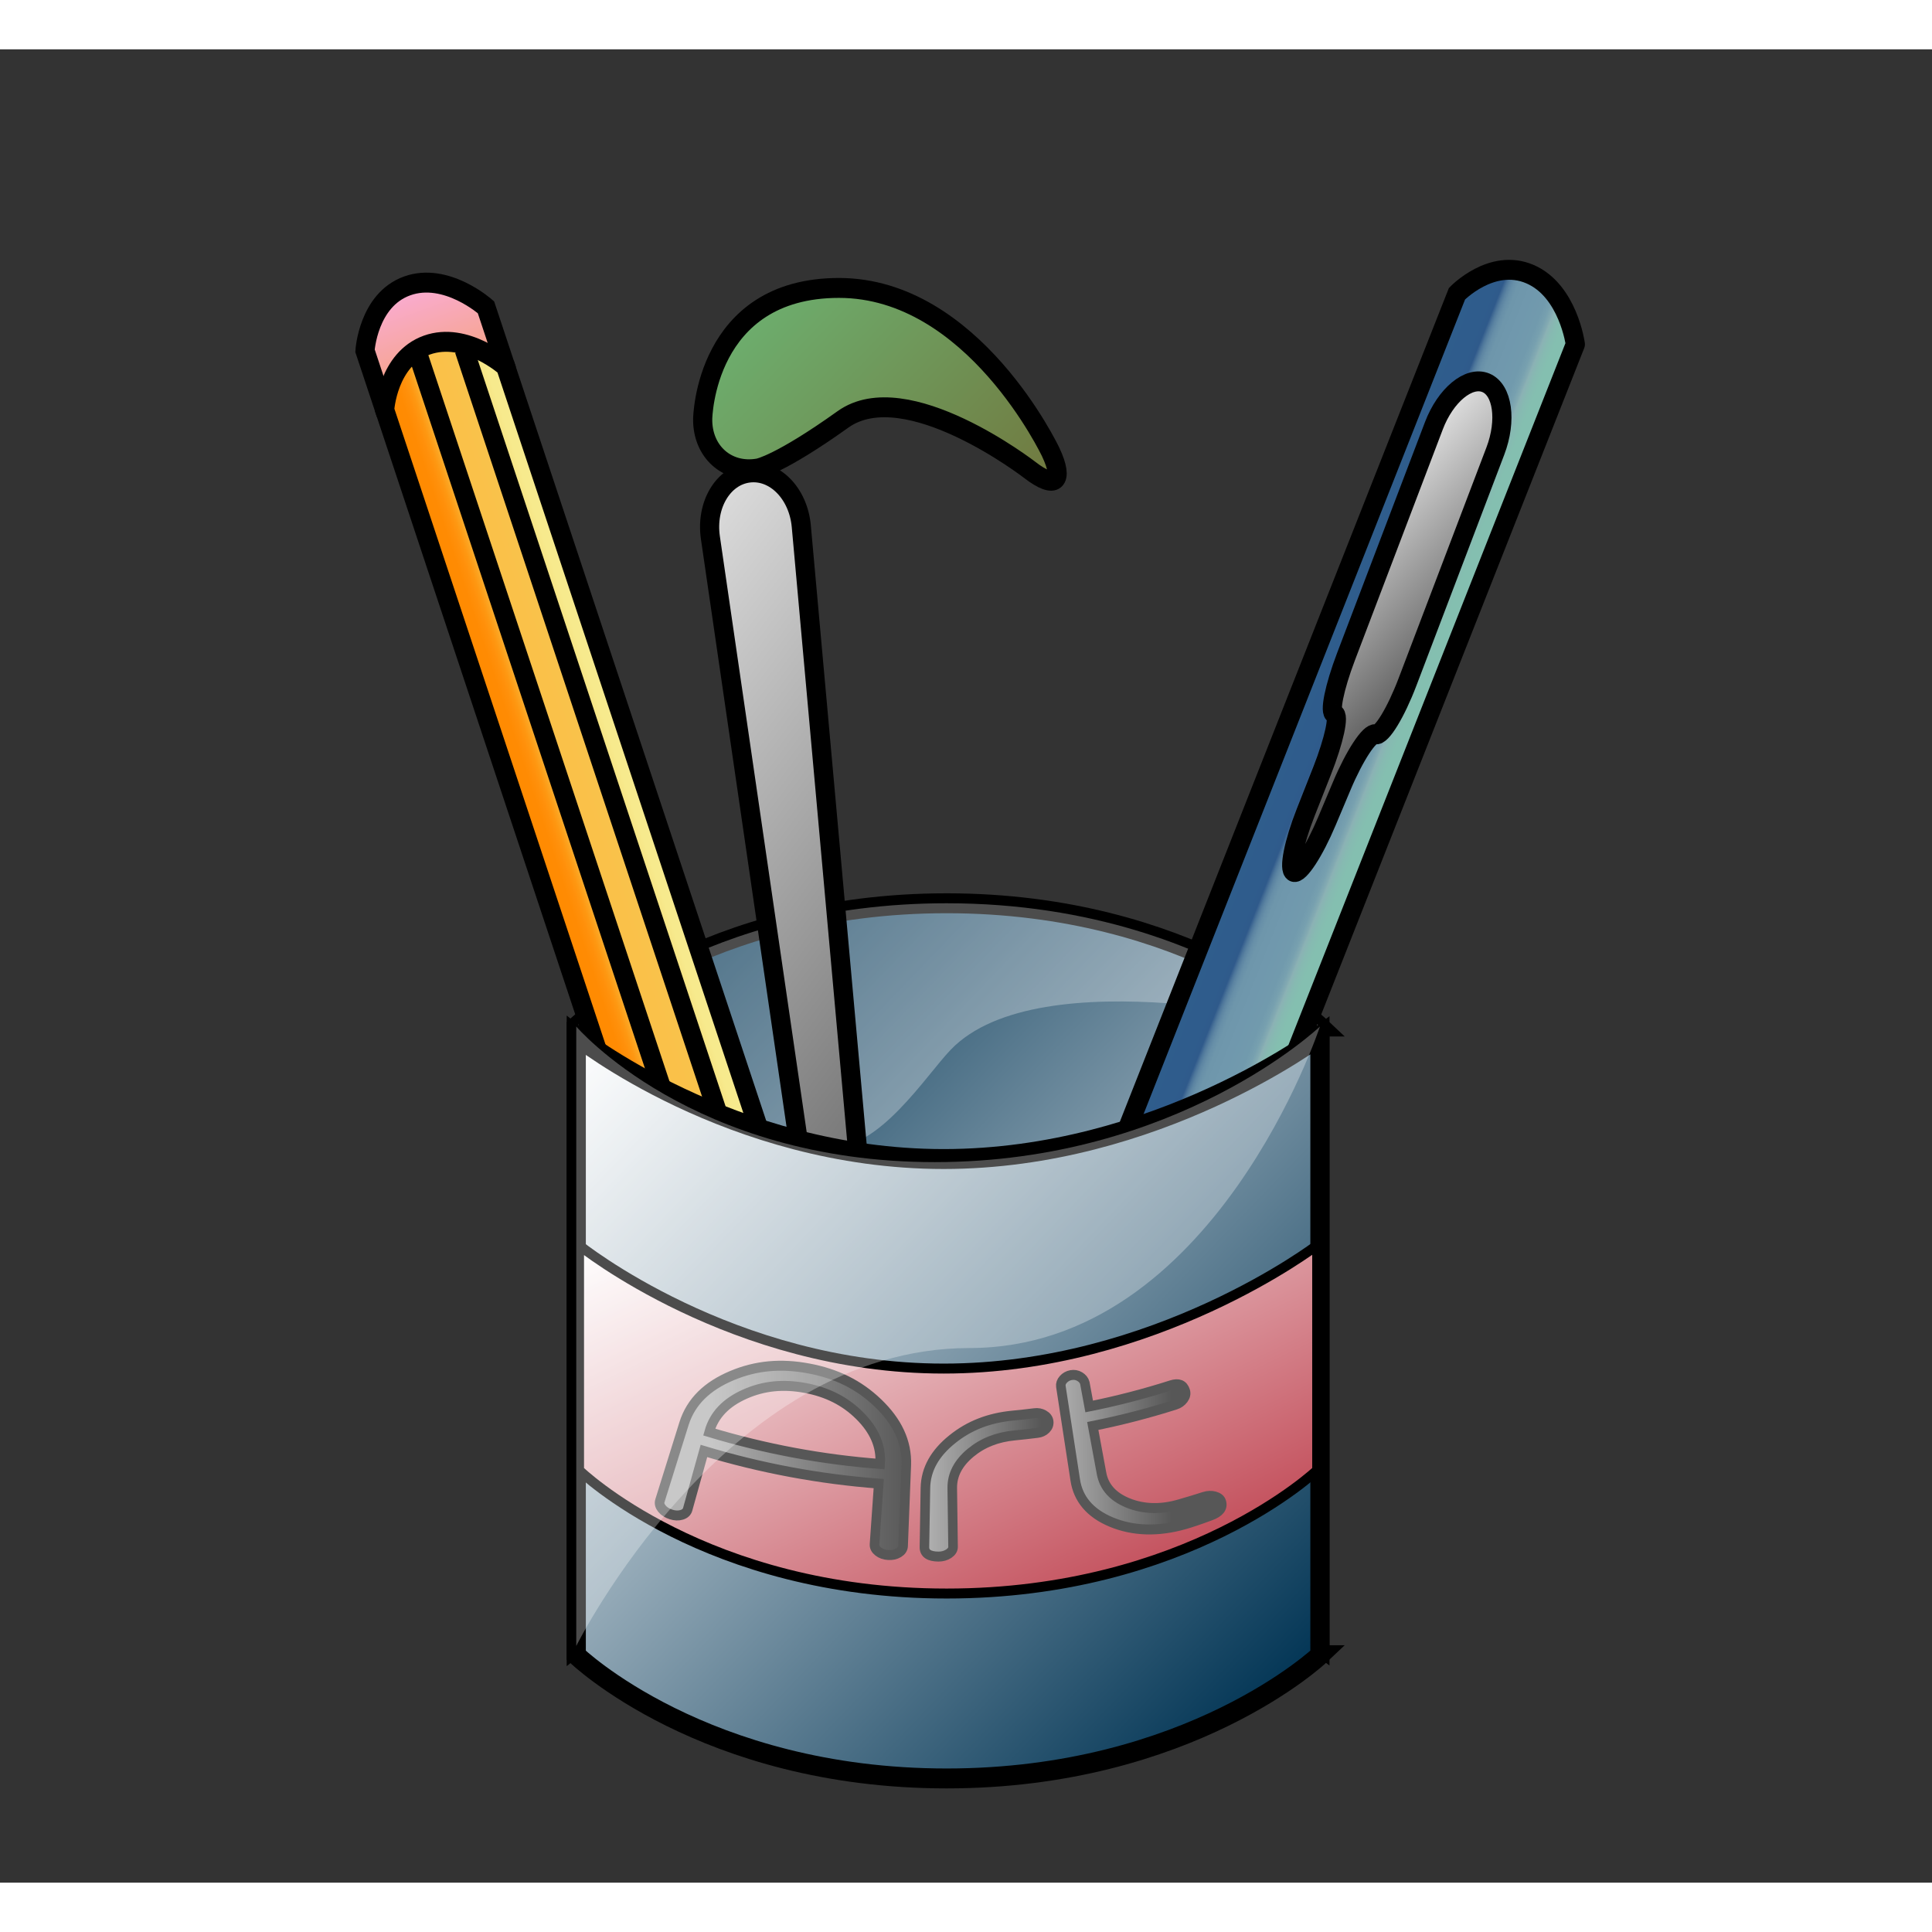 <?xml version="1.0" encoding="UTF-8" standalone="no"?>
<!DOCTYPE svg PUBLIC "-//W3C//DTD SVG 20010904//EN"
"http://www.w3.org/TR/2001/REC-SVG-20010904/DTD/svg10.dtd">
<!-- Created with Sodipodi ("http://www.sodipodi.com/") -->
<svg
   i:viewOrigin="249.2485 453.7085"
   i:rulerOrigin="-242 -332"
   i:pageBounds="242 460 370 332"
   width="32pt"
   height="32pt"
   viewBox="0 0 128.251 121.702"
   overflow="visible"
   enable-background="new 0 0 128.251 121.702"
   xml:space="preserve"
   id="svg153"
   sodipodi:version="0.32pre"
   sodipodi:docname="/home/cschalle/gnome-themes-extras/Amaranth/icons/scalable/emblems/emblem-pictures.svg"
   sodipodi:docbase="/home/cschalle/gnome-themes-extras/Amaranth/icons/scalable/emblems"
   xmlns="http://www.w3.org/2000/svg"
   xmlns:sodipodi="http://sodipodi.sourceforge.net/DTD/sodipodi-0.dtd"
   xmlns:ns="http://ns.adobe.com/Variables/1.0/"
   xmlns:i="http://ns.adobe.com/AdobeIllustrator/10.0/"
   xmlns:xml="http://www.w3.org/XML/1998/namespace"
   xmlns:a="http://ns.adobe.com/AdobeSVGViewerExtensions/3.0/"
   xmlns:xlink="http://www.w3.org/1999/xlink">
  <rect x="0" y="0" width="128.251" height="121.702" fill="#333333" stroke="none"/>
  <defs
     id="defs377">
    <linearGradient
       id="XMLID_2_"
       gradientUnits="userSpaceOnUse"
       x1="53.823"
       y1="87.989"
       x2="18.851"
       y2="53.017">
      <stop
         offset="0"
         style="stop-color:#FFFFFF"
         id="stop169" />
      <stop
         offset="1"
         style="stop-color:#023555"
         id="stop170" />
      
      
      
    </linearGradient>
    <linearGradient
       id="XMLID_12_"
       gradientUnits="userSpaceOnUse"
       x1="30.732"
       y1="59.568"
       x2="42.242"
       y2="84.251">
      <stop
         offset="0"
         style="stop-color:#FFFFFF"
         id="stop346" />
      <stop
         offset="1"
         style="stop-color:#C4525E"
         id="stop347" />
      
      
      
    </linearGradient>
  </defs>
  <sodipodi:namedview
     id="base" />
  <g
     id="g352"
     transform="matrix(1.271,0,0,1.322,16.755,-7.777)">
    <path
       i:knockout="Off"
       fill="url(#XMLID_2_)"
       d="M55.756,54.951c0,0-6.81-6.189-19.498-6.189c-12.689,0-19.343,6.189-19.343,6.189    v31.104c0,0,8.047-6.189,19.188-6.189s19.652,6.189,19.652,6.189V54.951z"
       id="path174"
       style="font-size:12;fill:url(#XMLID_2_);stroke:#000000;" />
    <path
       i:knockout="Off"
       opacity="0.3"
       fill="#FFFFFF"
       stroke="none"
       d="M55.756,54.951c0,0-1.078-0.98-3.177-2.16    c-3.174-1.786-8.682-4.029-16.321-4.029c-12.689,0-19.343,6.189-19.343,6.189s7.175,5.714,13.24,6.067    c2.562,0.149,5.025-3.609,6.317-4.901C41.135,51.455,55.756,54.951,55.756,54.951z"
       id="path175"
       style="font-size:12;opacity:0.3;fill:#ffffff;" />
    <g
       id="g179"
       style="font-size:12;stroke:#000000;">
      <linearGradient
         id="XMLID_3_"
         gradientUnits="userSpaceOnUse"
         x1="49.515"
         y1="48.683"
         x2="55.216"
         y2="48.683"
         gradientTransform="matrix(-0.327 -0.945 0.945 -0.327 -19.718 85.783)">
        <stop
           offset="0"
           style="stop-color:#F4A279"
           id="stop181" />
        <stop
           offset="1"
           style="stop-color:#FAACD5"
           id="stop182" />
        
        
        
      </linearGradient>
      <path
         i:knockout="Off"
         fill="url(#XMLID_3_)"
         stroke="none"
         d="M13.29,21.995l-1.091-3.159c0,0-2.072-1.78-4.116-1.074       c-2.042,0.705-2.202,3.256-2.202,3.256l1.091,3.158"
         id="path186" />
      <path
         i:knockout="Off"
         fill="none"
         d="M13.29,21.995l-1.091-3.159c0,0-2.072-1.78-4.116-1.074       c-2.042,0.705-2.202,3.256-2.202,3.256l1.091,3.158"
         id="path187" />
    </g>
    <g
       id="g190"
       style="font-size:12;stroke:#000000;">
      <linearGradient
         id="XMLID_4_"
         gradientUnits="userSpaceOnUse"
         x1="22.094"
         y1="52.023"
         x2="22.094"
         y2="45.338"
         gradientTransform="matrix(-0.327 -0.945 0.945 -0.327 -19.718 85.783)">
        <stop
           offset="0"
           style="stop-color:#F7EB8F"
           id="stop192" />
        <stop
           offset="0.138"
           style="stop-color:#F7EA8D"
           id="stop193" />
        <stop
           offset="0.188"
           style="stop-color:#F6E585"
           id="stop194" />
        <stop
           offset="0.223"
           style="stop-color:#F7DE78"
           id="stop195" />
        <stop
           offset="0.247"
           style="stop-color:#F8D569"
           id="stop196" />
        <stop
           offset="0.265"
           style="stop-color:#F8CE5F"
           id="stop197" />
        <stop
           offset="0.299"
           style="stop-color:#F9C752"
           id="stop198" />
        <stop
           offset="0.346"
           style="stop-color:#F9C24B"
           id="stop199" />
        <stop
           offset="0.477"
           style="stop-color:#FAC149"
           id="stop200" />
        <stop
           offset="0.598"
           style="stop-color:#FAC048"
           id="stop201" />
        <stop
           offset="0.641"
           style="stop-color:#FABB42"
           id="stop202" />
        <stop
           offset="0.671"
           style="stop-color:#FBB336"
           id="stop203" />
        <stop
           offset="0.696"
           style="stop-color:#FCA927"
           id="stop204" />
        <stop
           offset="0.697"
           style="stop-color:#FCA927"
           id="stop205" />
        <stop
           offset="0.709"
           style="stop-color:#FCA320"
           id="stop206" />
        <stop
           offset="0.742"
           style="stop-color:#FE9812"
           id="stop207" />
        <stop
           offset="0.783"
           style="stop-color:#FF900B"
           id="stop208" />
        <stop
           offset="0.841"
           style="stop-color:#FF8B03"
           id="stop209" />
        <stop
           offset="1"
           style="stop-color:#FF8A00"
           id="stop210" />
        
        
        
        
        
        
        
        
        
      </linearGradient>
      <path
         i:knockout="Off"
         fill="url(#XMLID_4_)"
         stroke="none"
         d="M9.11,20.735c-2.044,0.705-2.202,3.256-2.202,3.256       L25.71,78.429c0,0-0.028-2.486,2.203-3.257c2.229-0.77,4.114,1.076,4.114,1.076L13.225,21.81       C13.225,21.81,11.153,20.029,9.11,20.735z"
         id="path220" />
      <path
         i:knockout="Off"
         fill="none"
         d="M9.11,20.735c-2.044,0.705-2.202,3.256-2.202,3.256L25.71,78.429       c0,0-0.028-2.486,2.203-3.257c2.229-0.77,4.114,1.076,4.114,1.076L13.225,21.81C13.225,21.81,11.153,20.029,9.11,20.735z"
         id="path221" />
    </g>
    <g
       id="g224"
       style="font-size:12;stroke:#000000;">
      <linearGradient
         id="XMLID_5_"
         gradientUnits="userSpaceOnUse"
         x1="-11.027"
         y1="52.021"
         x2="-11.027"
         y2="45.338"
         gradientTransform="matrix(-0.327 -0.945 0.945 -0.327 -19.718 85.783)">
        <stop
           offset="0"
           style="stop-color:#F7EB8F"
           id="stop226" />
        <stop
           offset="0.298"
           style="stop-color:#C29B2F"
           id="stop227" />
        <stop
           offset="0.551"
           style="stop-color:#FBDD40"
           id="stop228" />
        <stop
           offset="1"
           style="stop-color:#FF8A00"
           id="stop229" />
        
        
        
        
        
        
        
      </linearGradient>
      <path
         i:knockout="Off"
         fill="url(#XMLID_5_)"
         stroke="none"
         d="M25.71,78.429l4.681,7.534c0,0,0.3-0.936,0.797-1.107       c0.494-0.17,1.433,0.337,1.433,0.337l-0.595-8.944c0,0-1.512-1.973-4.114-1.076C25.311,76.072,25.71,78.429,25.71,78.429z"
         id="path237" />
      <path
         i:knockout="Off"
         fill="none"
         d="M25.71,78.429l4.681,7.534c0,0,0.3-0.936,0.797-1.107       c0.494-0.17,1.433,0.337,1.433,0.337l-0.595-8.944c0,0-1.512-1.973-4.114-1.076C25.311,76.072,25.71,78.429,25.71,78.429z"
         id="path238" />
    </g>
    <g
       id="g241"
       style="font-size:12;stroke:#000000;">
      <path
         i:knockout="Off"
         fill="#515151"
         stroke="none"
         d="M30.391,85.963l2.69,3.576l-0.46-4.347c0,0-0.836-0.611-1.433-0.337       C30.59,85.132,30.391,85.963,30.391,85.963z"
         id="path242" />
      <path
         i:knockout="Off"
         fill="none"
         d="M30.391,85.963l2.69,3.576l-0.46-4.347c0,0-0.836-0.611-1.433-0.337       C30.59,85.132,30.391,85.963,30.391,85.963z"
         id="path243" />
    </g>
    <path
       i:knockout="Off"
       fill="none"
       d="M29.713,74.968L11.061,20.961"
       id="path244"
       style="font-size:12;fill:none;stroke:#000000;" />
    <path
       i:knockout="Off"
       fill="none"
       d="M27.227,74.995L8.617,21.113"
       id="path245"
       style="font-size:12;fill:none;stroke:#000000;" />
    <g
       id="g249"
       style="font-size:12;stroke:#000000;">
      <linearGradient
         id="XMLID_6_"
         gradientUnits="userSpaceOnUse"
         x1="27.25"
         y1="88.527"
         x2="27.25"
         y2="81.84"
         gradientTransform="matrix(0.38 -0.925 0.925 0.38 -33.636 37.83)">
        <stop
           offset="0"
           style="stop-color:#83C0AF"
           id="stop251" />
        <stop
           offset="0.149"
           style="stop-color:#84BFB0"
           id="stop252" />
        <stop
           offset="0.203"
           style="stop-color:#86BAB1"
           id="stop253" />
        <stop
           offset="0.241"
           style="stop-color:#8AB3B4"
           id="stop254" />
        <stop
           offset="0.247"
           style="stop-color:#8BB1B4"
           id="stop255" />
        <stop
           offset="0.261"
           style="stop-color:#83AAB2"
           id="stop256" />
        <stop
           offset="0.296"
           style="stop-color:#77A0AF"
           id="stop257" />
        <stop
           offset="0.344"
           style="stop-color:#719AAD"
           id="stop258" />
        <stop
           offset="0.477"
           style="stop-color:#7098AD"
           id="stop259" />
        <stop
           offset="0.584"
           style="stop-color:#6E96AB"
           id="stop260" />
        <stop
           offset="0.622"
           style="stop-color:#678FA8"
           id="stop261" />
        <stop
           offset="0.649"
           style="stop-color:#5C84A2"
           id="stop262" />
        <stop
           offset="0.671"
           style="stop-color:#4C759A"
           id="stop263" />
        <stop
           offset="0.69"
           style="stop-color:#38618F"
           id="stop264" />
        <stop
           offset="0.697"
           style="stop-color:#2F5A8B"
           id="stop265" />
        <stop
           offset="0.752"
           style="stop-color:#2F5C8C"
           id="stop266" />
        <stop
           offset="1"
           style="stop-color:#2F5D8C"
           id="stop267" />
        
        
        
        
        
        
        
        
        
      </linearGradient>
      <path
         i:knockout="Off"
         fill="url(#XMLID_6_)"
         stroke="none"
         d="M66.718,17.168c-1.999-0.822-3.805,0.988-3.805,0.988       L41.042,71.435c0,0,1.622-1.885,3.806-0.988c2.183,0.896,2.377,3.527,2.377,3.527l21.871-53.28       C69.096,20.694,68.719,17.989,66.718,17.168z"
         id="path277" />
      <path
         i:knockout="Off"
         fill="none"
         d="M66.718,17.168c-1.999-0.822-3.805,0.988-3.805,0.988L41.042,71.435       c0,0,1.622-1.885,3.806-0.988c2.183,0.896,2.377,3.527,2.377,3.527l21.871-53.28C69.096,20.694,68.719,17.989,66.718,17.168z"
         id="path278" />
    </g>
    <g
       id="g281"
       style="font-size:12;stroke:#000000;">
      <linearGradient
         id="XMLID_7_"
         gradientUnits="userSpaceOnUse"
         x1="-5.87"
         y1="88.527"
         x2="-5.87"
         y2="81.843"
         gradientTransform="matrix(0.38 -0.925 0.925 0.38 -33.636 37.83)">
        <stop
           offset="0"
           style="stop-color:#F7EB8F"
           id="stop283" />
        <stop
           offset="0.298"
           style="stop-color:#C29B2F"
           id="stop284" />
        <stop
           offset="0.551"
           style="stop-color:#FBDD40"
           id="stop285" />
        <stop
           offset="1"
           style="stop-color:#FF8A00"
           id="stop286" />
        
        
        
        
        
        
        
      </linearGradient>
      <path
         i:knockout="Off"
         fill="url(#XMLID_7_)"
         stroke="none"
         d="M41.042,71.435l-1.467,8.748c0,0,0.844-0.503,1.33-0.304       c0.483,0.198,0.853,1.2,0.853,1.2l5.467-7.105c0,0,0.168-2.479-2.377-3.527C42.301,69.402,41.042,71.435,41.042,71.435z"
         id="path294" />
      <path
         i:knockout="Off"
         fill="none"
         d="M41.042,71.435l-1.467,8.748c0,0,0.844-0.503,1.33-0.304       c0.483,0.198,0.853,1.2,0.853,1.2l5.467-7.105c0,0,0.168-2.479-2.377-3.527C42.301,69.402,41.042,71.435,41.042,71.435z"
         id="path295" />
    </g>
    <g
       id="g298"
       style="font-size:12;stroke:#000000;">
      <path
         i:knockout="Off"
         fill="#515151"
         stroke="none"
         d="M39.576,80.183l-0.345,4.462l2.527-3.565c0,0-0.224-1.013-0.853-1.2       C40.275,79.691,39.576,80.183,39.576,80.183z"
         id="path299" />
      <path
         i:knockout="Off"
         fill="none"
         d="M39.576,80.183l-0.345,4.462l2.527-3.565c0,0-0.224-1.013-0.853-1.2       C40.275,79.691,39.576,80.183,39.576,80.183z"
         id="path300" />
    </g>
    <g
       id="g303"
       style="font-size:12;stroke:#000000;">
      <linearGradient
         id="XMLID_8_"
         gradientUnits="userSpaceOnUse"
         x1="14.888"
         y1="39.384"
         x2="42.594"
         y2="67.09"
         gradientTransform="matrix(0.993 -0.12 0.12 0.993 -5.718 4.343)">
        <stop
           offset="0"
           style="stop-color:#DBDBDB"
           id="stop305" />
        <stop
           offset="1"
           style="stop-color:#454545"
           id="stop306" />
        
        
        
      </linearGradient>
      <path
         i:knockout="Off"
         fill="url(#XMLID_8_)"
         stroke="none"
         d="M33.198,78.105c0.154,1.644-0.134,3.037-0.641,3.099      c-0.507,0.062-1.124-1.224-1.371-2.854L23.92,30.401c-0.247-1.631,0.657-3.1,2.009-3.263c1.353-0.163,2.584,1.048,2.739,2.69      L33.198,78.105z"
         id="path310" />
      <path
         i:knockout="Off"
         fill="none"
         d="M33.198,78.105c0.154,1.644-0.134,3.037-0.641,3.099      c-0.507,0.062-1.124-1.224-1.371-2.854L23.92,30.401c-0.247-1.631,0.657-3.1,2.009-3.263c1.353-0.163,2.584,1.048,2.739,2.69      L33.198,78.105z"
         id="path311" />
    </g>
    <g
       id="g314"
       style="font-size:12;stroke:#000000;">
      <linearGradient
         id="XMLID_9_"
         gradientUnits="userSpaceOnUse"
         x1="18.85"
         y1="53.481"
         x2="53.822"
         y2="88.454">
        <stop
           offset="0"
           style="stop-color:#FFFFFF"
           id="stop316" />
        <stop
           offset="1"
           style="stop-color:#023555"
           id="stop317" />
        
        
        
      </linearGradient>
      <path
         i:knockout="Off"
         fill="url(#XMLID_9_)"
         stroke="none"
         d="M55.756,86.519c0,0-6.81,6.189-19.498,6.189      s-19.343-6.189-19.343-6.189V55.415c0,0,8.047,6.19,19.188,6.19s19.652-6.19,19.652-6.19V86.519z"
         id="path321" />
      <path
         i:knockout="Off"
         fill="none"
         d="M55.756,86.519c0,0-6.81,6.189-19.498,6.189s-19.343-6.189-19.343-6.189V55.415      c0,0,8.047,6.19,19.188,6.19s19.652-6.19,19.652-6.19V86.519z"
         id="path322" />
    </g>
    <g
       id="g325"
       style="font-size:12;stroke:#000000;">
      <linearGradient
         id="XMLID_10_"
         gradientUnits="userSpaceOnUse"
         x1="55.495"
         y1="30.995"
         x2="63.04"
         y2="38.54">
        <stop
           offset="0"
           style="stop-color:#DBDBDB"
           id="stop327" />
        <stop
           offset="1"
           style="stop-color:#454545"
           id="stop328" />
        
        
        
      </linearGradient>
      <path
         i:knockout="Off"
         fill="url(#XMLID_10_)"
         stroke="none"
         d="M60.327,37.656c-0.607,1.534-1.355,2.713-1.663,2.621      s-1.1,1.067-1.762,2.579l-0.784,1.789c-0.662,1.512-1.438,2.655-1.725,2.542s-0.009-1.456,0.617-2.982l0.862-2.102      c0.626-1.527,0.914-2.81,0.639-2.852s-0.002-1.332,0.604-2.866l4.594-11.605c0.607-1.534,1.827-2.503,2.71-2.154      c0.882,0.35,1.107,1.891,0.5,3.425L60.327,37.656z"
         id="path332" />
      <path
         i:knockout="Off"
         fill="none"
         d="M60.327,37.656c-0.607,1.534-1.355,2.713-1.663,2.621s-1.1,1.067-1.762,2.579      l-0.784,1.789c-0.662,1.512-1.438,2.655-1.725,2.542s-0.009-1.456,0.617-2.982l0.862-2.102c0.626-1.527,0.914-2.81,0.639-2.852      s-0.002-1.332,0.604-2.866l4.594-11.605c0.607-1.534,1.827-2.503,2.71-2.154c0.882,0.35,1.107,1.891,0.5,3.425L60.327,37.656z"
         id="path333" />
    </g>
    <g
       id="g336"
       style="font-size:12;stroke:#000000;">
      <linearGradient
         id="XMLID_11_"
         gradientUnits="userSpaceOnUse"
         x1="26.418"
         y1="19.038"
         x2="38.391"
         y2="31.011">
        <stop
           offset="0"
           style="stop-color:#6DAD6D"
           id="stop338" />
        <stop
           offset="1"
           style="stop-color:#71793F"
           id="stop339" />
        
        
        
      </linearGradient>
      <path
         i:knockout="Off"
         fill="url(#XMLID_11_)"
         stroke="none"
         d="M26.428,26.927c-1.626,0.28-2.936-0.841-2.91-2.491      c0,0,0.103-6.572,7.118-6.572s11.058,8.242,11.058,8.242c0.727,1.481,0.238,1.887-1.085,0.902c0,0-6.464-4.811-9.766-2.542      C27.542,26.735,26.428,26.927,26.428,26.927z"
         id="path343" />
      <path
         i:knockout="Off"
         fill="none"
         d="M26.428,26.927c-1.626,0.28-2.936-0.841-2.91-2.491c0,0,0.103-6.572,7.118-6.572      s11.058,8.242,11.058,8.242c0.727,1.481,0.238,1.887-1.085,0.902c0,0-6.464-4.811-9.766-2.542      C27.542,26.735,26.428,26.927,26.428,26.927z"
         id="path344" />
    </g>
    <path
       i:knockout="Off"
       fill="url(#XMLID_12_)"
       stroke-width="0.5"
       d="M55.602,77.234c0,0-6.755,6.189-19.343,6.189    S17.07,77.234,17.07,77.234V65.938c0,0,7.983,6.189,19.036,6.189s19.496-6.189,19.496-6.189V77.234z"
       id="path351"
       style="font-size:12;fill:url(#XMLID_12_);stroke:#000000;stroke-width:0.5;" />
    <g
       i:knockout="Off"
       id="g501"
       style="font-size:12;stroke:#000000;">
      <g
         id="g353">
        <linearGradient
           id="XMLID_13_"
           gradientUnits="userSpaceOnUse"
           x1="23.866"
           y1="75.238"
           x2="34.349"
           y2="75.238">
          <stop
             offset="0"
             style="stop-color:#B0B0B0"
             id="stop355" />
          <stop
             offset="1"
             style="stop-color:#575757"
             id="stop356" />
          
          
          
        </linearGradient>
        <path
           i:knockout="Off"
           fill="url(#XMLID_13_)"
           stroke="#575757"
           stroke-width="0.5"
           d="M33.986,81.036      c-0.006,0.137-0.083,0.249-0.234,0.338c-0.15,0.088-0.331,0.128-0.541,0.115c-0.209-0.012-0.385-0.071-0.525-0.177      c-0.139-0.105-0.204-0.226-0.194-0.362c0.074-1.016,0.148-2.031,0.222-3.047c-3.079-0.225-6.139-0.771-9.131-1.639      c-0.284,0.978-0.567,1.955-0.85,2.933c-0.039,0.133-0.142,0.224-0.311,0.274c-0.169,0.05-0.355,0.044-0.558-0.019      c-0.203-0.063-0.363-0.16-0.476-0.292c-0.112-0.133-0.147-0.265-0.105-0.395c0.419-1.288,0.837-2.577,1.256-3.866      c0.367-1.125,1.226-1.899,2.492-2.413c1.269-0.516,2.573-0.627,4.017-0.367c1.443,0.258,2.622,0.813,3.624,1.737      c0.999,0.921,1.527,1.945,1.479,3.128C34.097,78.335,34.042,79.685,33.986,81.036z M32.786,76.917      c0.065-0.907-0.315-1.708-1.079-2.436c-0.765-0.73-1.695-1.177-2.842-1.382c-1.136-0.204-2.163-0.108-3.139,0.31      c-0.975,0.416-1.614,1.033-1.868,1.906C26.784,76.165,29.776,76.699,32.786,76.917z"
           id="path360" />
        <linearGradient
           id="XMLID_14_"
           gradientUnits="userSpaceOnUse"
           x1="35.254"
           y1="76.203"
           x2="41.202"
           y2="76.203">
          <stop
             offset="0"
             style="stop-color:#B0B0B0"
             id="stop362" />
          <stop
             offset="1"
             style="stop-color:#575757"
             id="stop363" />
          
          
          
        </linearGradient>
        <path
           i:knockout="Off"
           fill="url(#XMLID_14_)"
           stroke="#575757"
           stroke-width="0.5"
           d="M39.714,74.489      c0.38-0.035,0.76-0.075,1.139-0.121c0.175-0.021,0.336,0.008,0.484,0.089c0.147,0.08,0.231,0.187,0.25,0.32      c0.02,0.143-0.027,0.269-0.14,0.38c-0.113,0.11-0.261,0.177-0.441,0.198c-0.145,0.018-0.348,0.042-0.612,0.07      c-0.266,0.028-0.458,0.047-0.579,0.058c-0.915,0.084-1.673,0.369-2.309,0.876c-0.633,0.508-0.961,1.091-0.953,1.769      c0.014,0.982,0.027,1.965,0.041,2.946c0.002,0.136-0.073,0.251-0.227,0.35c-0.153,0.095-0.331,0.144-0.531,0.144      c-0.498-0.002-0.744-0.166-0.737-0.482c0.018-0.987,0.035-1.976,0.052-2.963c0.018-0.952,0.505-1.752,1.396-2.442      C37.44,74.986,38.475,74.603,39.714,74.489c0.38-0.035,0.76-0.075,1.139-0.121C40.474,74.414,40.094,74.454,39.714,74.489z"
           id="path367" />
        <linearGradient
           id="XMLID_15_"
           gradientUnits="userSpaceOnUse"
           x1="42.042"
           y1="75.449"
           x2="48.007"
           y2="75.449">
          <stop
             offset="0"
             style="stop-color:#B0B0B0"
             id="stop369" />
          <stop
             offset="1"
             style="stop-color:#575757"
             id="stop370" />
          
          
          
        </linearGradient>
        <path
           i:knockout="Off"
           fill="url(#XMLID_15_)"
           stroke="#575757"
           stroke-width="0.5"
           d="M50.605,78.815      c0.096,0.294-0.089,0.529-0.563,0.694c-0.603,0.215-1.047,0.354-1.327,0.431c-1.417,0.392-2.727,0.346-3.852-0.104      c-1.127-0.449-1.739-1.175-1.887-2.114c-0.25-1.565-0.5-3.131-0.75-4.695c-0.02-0.125,0.024-0.245,0.129-0.358      c0.106-0.113,0.239-0.185,0.403-0.214c0.164-0.028,0.315-0.003,0.454,0.077c0.14,0.081,0.228,0.186,0.265,0.318      c0.076,0.393,0.151,0.786,0.227,1.18c1.441-0.277,2.872-0.633,4.284-1.066c0.388-0.119,0.632-0.026,0.733,0.285      c0.044,0.136,0.015,0.271-0.09,0.407c-0.105,0.136-0.245,0.229-0.422,0.283c-1.424,0.435-2.865,0.791-4.317,1.07      c0.153,0.794,0.306,1.588,0.458,2.383c0.128,0.667,0.582,1.174,1.39,1.487c0.807,0.313,1.723,0.338,2.707,0.056      c0.106-0.029,0.316-0.088,0.631-0.179c0.262-0.076,0.472-0.141,0.627-0.188c0.197-0.061,0.383-0.066,0.566-0.018      C50.452,78.6,50.564,78.688,50.605,78.815z"
           id="path374" />
      </g>
    </g>
    <path
       i:knockout="Off"
       opacity="0.3"
       fill="#FFFFFF"
       stroke="none"
       d="M55.756,54.951c0,0-7.428,6.809-20.117,6.809    s-18.724-6.809-18.724-6.809v31.104c0,0,7.737-14.959,20.529-14.959S55.756,54.951,55.756,54.951z"
       id="path375"
       style="font-size:12;opacity:0.3;fill:#ffffff;" />
  </g>
</svg>
